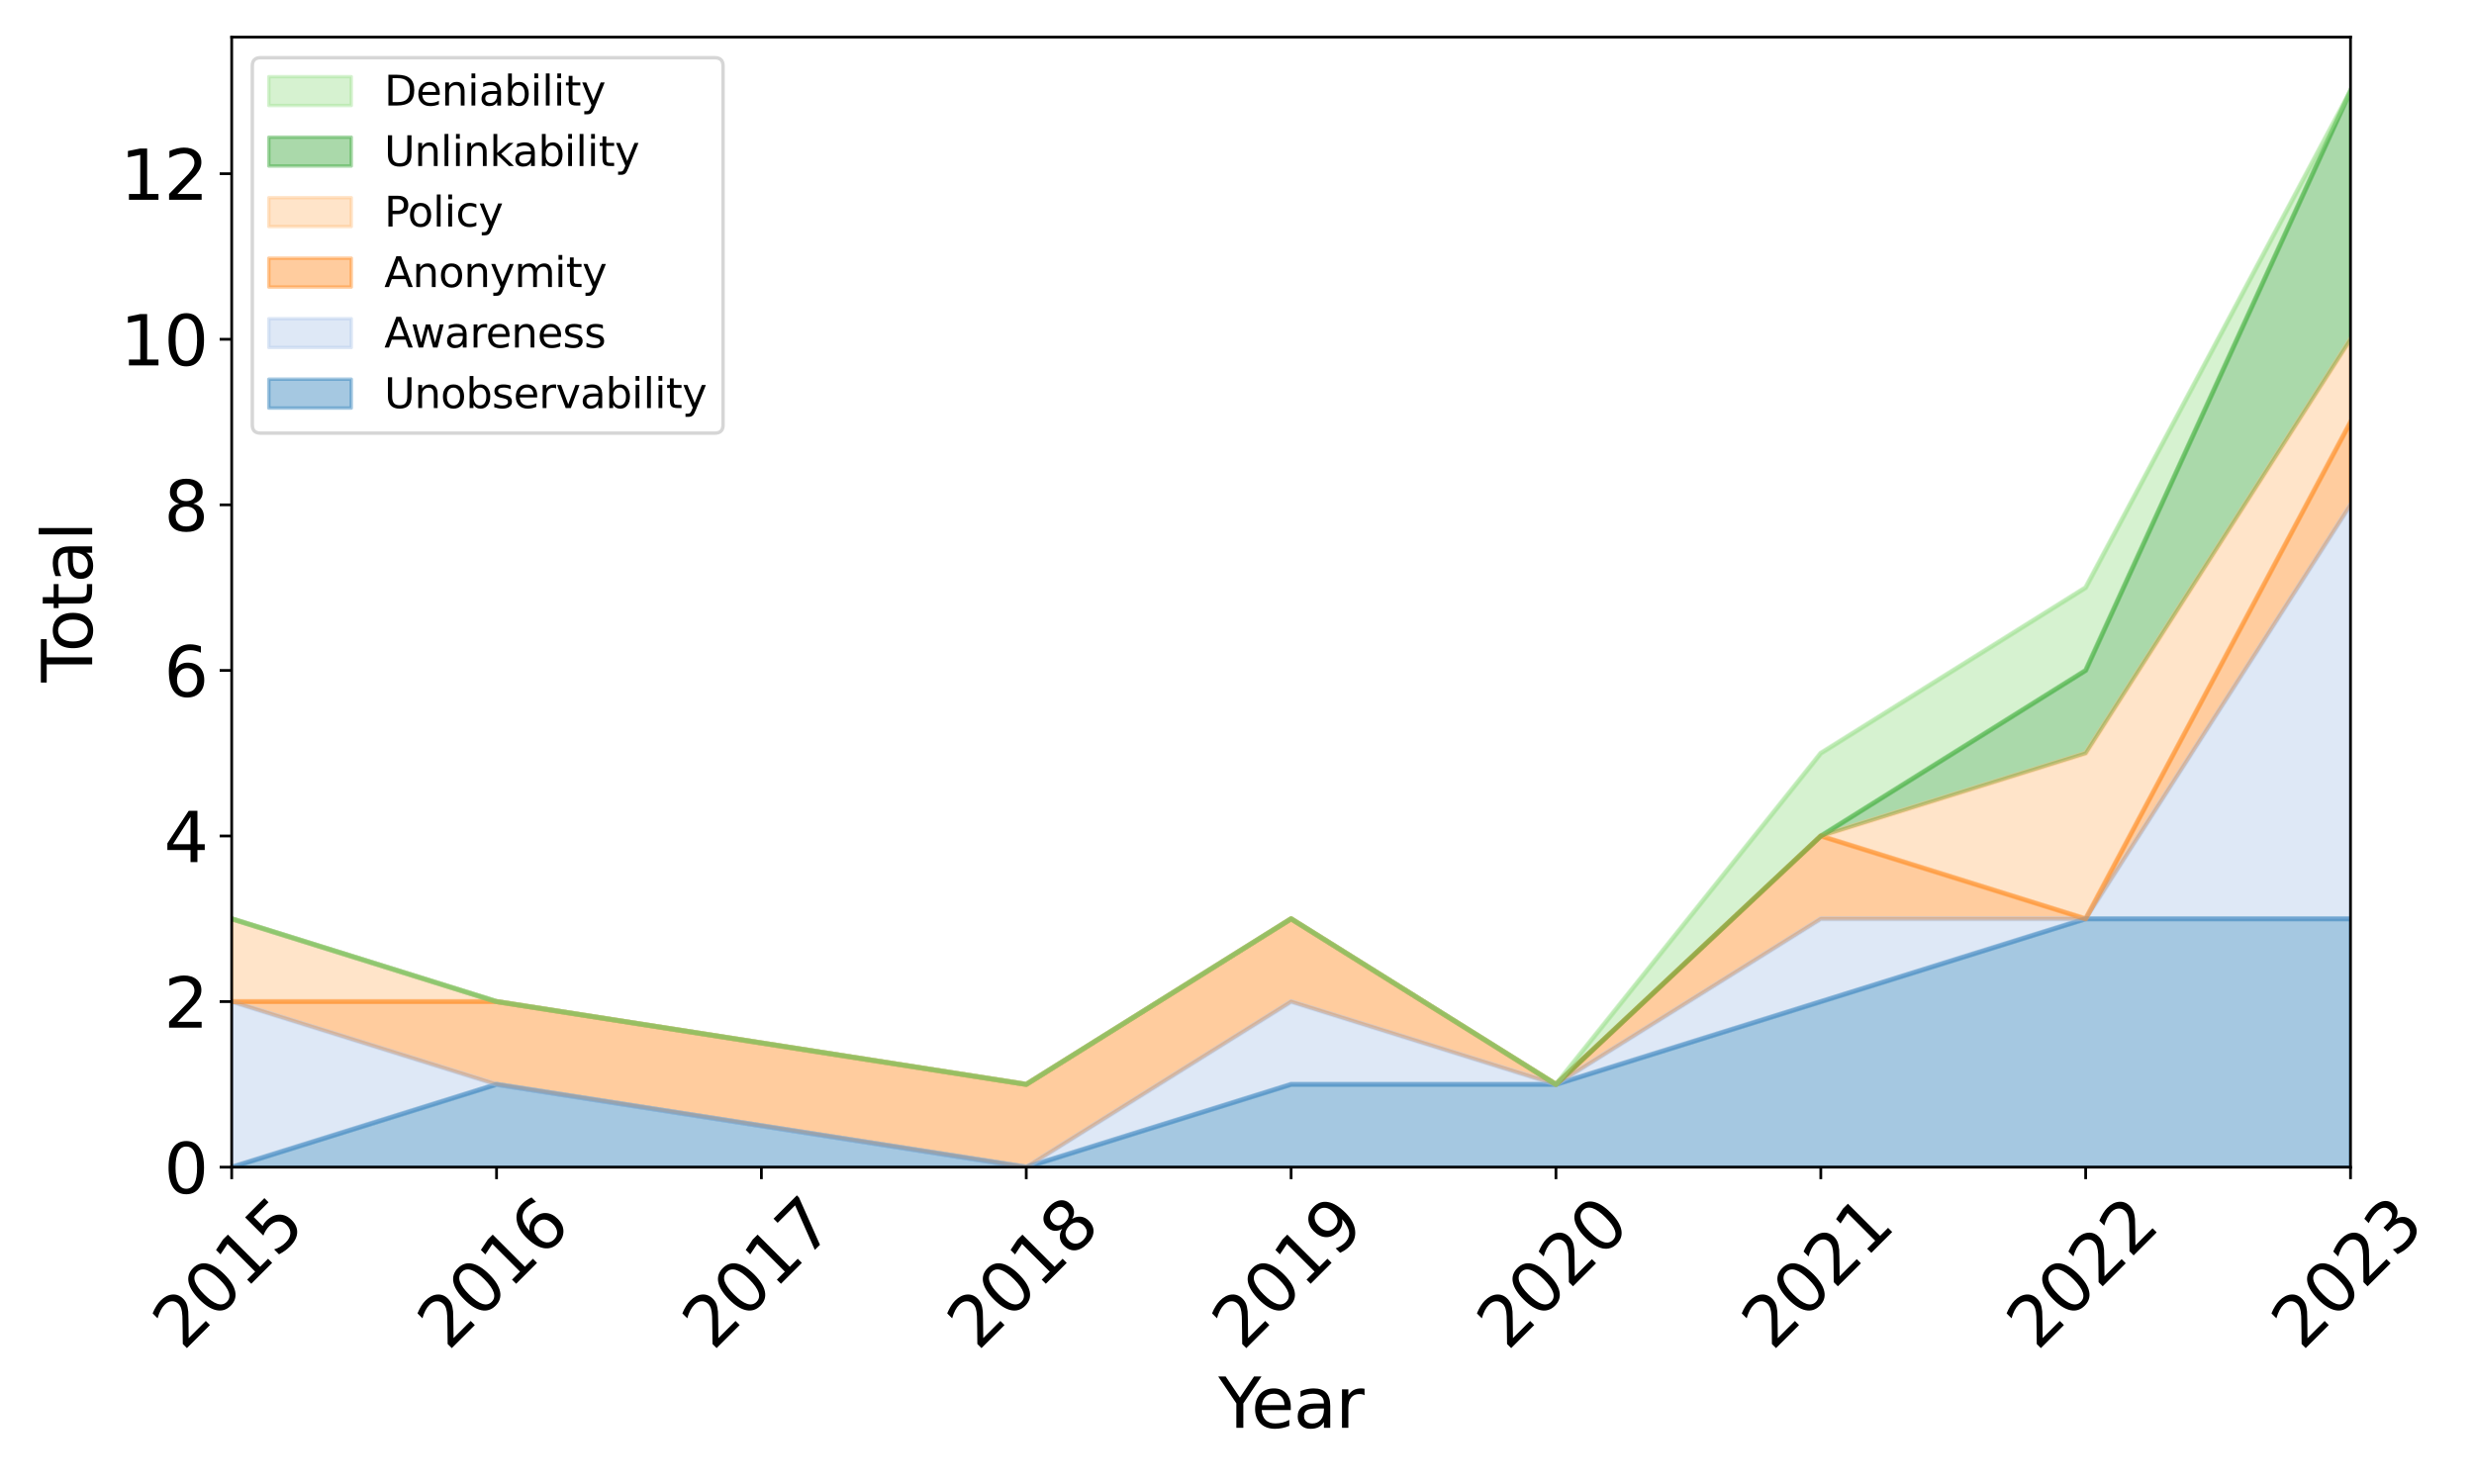<?xml version="1.0" encoding="utf-8" standalone="no"?>
<!DOCTYPE svg PUBLIC "-//W3C//DTD SVG 1.1//EN"
  "http://www.w3.org/Graphics/SVG/1.1/DTD/svg11.dtd">
<svg xmlns:xlink="http://www.w3.org/1999/xlink" width="720pt" height="432pt" viewBox="0 0 720 432" xmlns="http://www.w3.org/2000/svg" version="1.1">
 <defs>
  <style type="text/css">*{stroke-linejoin: round; stroke-linecap: butt}</style>
 </defs>
 <g id="figure_1">
  <g id="patch_1">
   <path d="M 0 432 
L 720 432 
L 720 0 
L 0 0 
z
" style="fill: #ffffff"/>
  </g>
  <g id="axes_1">
   <g id="patch_2">
    <path d="M 67.43 339.765 
L 684.062 339.765 
L 684.062 10.8 
L 67.43 10.8 
z
" style="fill: #ffffff"/>
   </g>
   <g id="PolyCollection_1">
    <defs>
     <path id="m2d054de0f3" d="M 67.43 -92.235 
L 67.43 -92.235 
L 144.509 -92.235 
L 298.667 -92.235 
L 375.746 -92.235 
L 452.825 -92.235 
L 529.904 -92.235 
L 606.983 -92.235 
L 684.062 -92.235 
L 684.062 -164.535 
L 684.062 -164.535 
L 606.983 -164.535 
L 529.904 -140.435 
L 452.825 -116.335 
L 375.746 -116.335 
L 298.667 -92.235 
L 144.509 -116.335 
L 67.43 -92.235 
z
" style="stroke: #1f77b4; stroke-opacity: 0.4"/>
    </defs>
    <g clip-path="url(#p8178602963)">
     <use xlink:href="#m2d054de0f3" x="0" y="432" style="fill: #1f77b4; fill-opacity: 0.4; stroke: #1f77b4; stroke-opacity: 0.4"/>
    </g>
   </g>
   <g id="PolyCollection_2">
    <defs>
     <path id="mbf91819522" d="M 67.43 -140.435 
L 67.43 -92.235 
L 144.509 -116.335 
L 298.667 -92.235 
L 375.746 -116.335 
L 452.825 -116.335 
L 529.904 -140.435 
L 606.983 -164.535 
L 684.062 -164.535 
L 684.062 -285.035 
L 684.062 -285.035 
L 606.983 -164.535 
L 529.904 -164.535 
L 452.825 -116.335 
L 375.746 -140.435 
L 298.667 -92.235 
L 144.509 -116.335 
L 67.43 -140.435 
z
" style="stroke: #aec7e8; stroke-opacity: 0.4"/>
    </defs>
    <g clip-path="url(#p8178602963)">
     <use xlink:href="#mbf91819522" x="0" y="432" style="fill: #aec7e8; fill-opacity: 0.4; stroke: #aec7e8; stroke-opacity: 0.4"/>
    </g>
   </g>
   <g id="PolyCollection_3">
    <defs>
     <path id="m2df7c1a3ce" d="M 67.43 -140.435 
L 67.43 -140.435 
L 144.509 -116.335 
L 298.667 -92.235 
L 375.746 -140.435 
L 452.825 -116.335 
L 529.904 -164.535 
L 606.983 -164.535 
L 684.062 -285.035 
L 684.062 -309.135 
L 684.062 -309.135 
L 606.983 -164.535 
L 529.904 -188.635 
L 452.825 -116.335 
L 375.746 -164.535 
L 298.667 -116.335 
L 144.509 -140.435 
L 67.43 -140.435 
z
" style="stroke: #ff7f0e; stroke-opacity: 0.4"/>
    </defs>
    <g clip-path="url(#p8178602963)">
     <use xlink:href="#m2df7c1a3ce" x="0" y="432" style="fill: #ff7f0e; fill-opacity: 0.4; stroke: #ff7f0e; stroke-opacity: 0.4"/>
    </g>
   </g>
   <g id="PolyCollection_4">
    <defs>
     <path id="m1d2f63a314" d="M 67.43 -164.535 
L 67.43 -140.435 
L 144.509 -140.435 
L 298.667 -116.335 
L 375.746 -164.535 
L 452.825 -116.335 
L 529.904 -188.635 
L 606.983 -164.535 
L 684.062 -309.135 
L 684.062 -333.235 
L 684.062 -333.235 
L 606.983 -212.735 
L 529.904 -188.635 
L 452.825 -116.335 
L 375.746 -164.535 
L 298.667 -116.335 
L 144.509 -140.435 
L 67.43 -164.535 
z
" style="stroke: #ffbb78; stroke-opacity: 0.4"/>
    </defs>
    <g clip-path="url(#p8178602963)">
     <use xlink:href="#m1d2f63a314" x="0" y="432" style="fill: #ffbb78; fill-opacity: 0.4; stroke: #ffbb78; stroke-opacity: 0.4"/>
    </g>
   </g>
   <g id="PolyCollection_5">
    <defs>
     <path id="m96e0b333de" d="M 67.43 -164.535 
L 67.43 -164.535 
L 144.509 -140.435 
L 298.667 -116.335 
L 375.746 -164.535 
L 452.825 -116.335 
L 529.904 -188.635 
L 606.983 -212.735 
L 684.062 -333.235 
L 684.062 -405.535 
L 684.062 -405.535 
L 606.983 -236.835 
L 529.904 -188.635 
L 452.825 -116.335 
L 375.746 -164.535 
L 298.667 -116.335 
L 144.509 -140.435 
L 67.43 -164.535 
z
" style="stroke: #2ca02c; stroke-opacity: 0.4"/>
    </defs>
    <g clip-path="url(#p8178602963)">
     <use xlink:href="#m96e0b333de" x="0" y="432" style="fill: #2ca02c; fill-opacity: 0.4; stroke: #2ca02c; stroke-opacity: 0.4"/>
    </g>
   </g>
   <g id="PolyCollection_6">
    <defs>
     <path id="mb277b82a70" d="M 67.43 -164.535 
L 67.43 -164.535 
L 144.509 -140.435 
L 298.667 -116.335 
L 375.746 -164.535 
L 452.825 -116.335 
L 529.904 -188.635 
L 606.983 -236.835 
L 684.062 -405.535 
L 684.062 -405.535 
L 684.062 -405.535 
L 606.983 -260.935 
L 529.904 -212.735 
L 452.825 -116.335 
L 375.746 -164.535 
L 298.667 -116.335 
L 144.509 -140.435 
L 67.43 -164.535 
z
" style="stroke: #98df8a; stroke-opacity: 0.4"/>
    </defs>
    <g clip-path="url(#p8178602963)">
     <use xlink:href="#mb277b82a70" x="0" y="432" style="fill: #98df8a; fill-opacity: 0.4; stroke: #98df8a; stroke-opacity: 0.4"/>
    </g>
   </g>
   <g id="matplotlib.axis_1">
    <g id="xtick_1">
     <g id="line2d_1">
      <defs>
       <path id="m8cda92f17b" d="M 0 0 
L 0 3.5 
" style="stroke: #000000; stroke-width: 0.8"/>
      </defs>
      <g>
       <use xlink:href="#m8cda92f17b" x="67.43" y="339.765" style="stroke: #000000; stroke-width: 0.8"/>
      </g>
     </g>
     <g id="text_1">
      <!-- 2015 -->
      <g transform="translate(53.336 393.502) rotate(-45) scale(0.2 -0.2)">
       <defs>
        <path id="DejaVuSans-32" d="M 1228 531 
L 3431 531 
L 3431 0 
L 469 0 
L 469 531 
Q 828 903 1448 1529 
Q 2069 2156 2228 2338 
Q 2531 2678 2651 2914 
Q 2772 3150 2772 3378 
Q 2772 3750 2511 3984 
Q 2250 4219 1831 4219 
Q 1534 4219 1204 4116 
Q 875 4013 500 3803 
L 500 4441 
Q 881 4594 1212 4672 
Q 1544 4750 1819 4750 
Q 2544 4750 2975 4387 
Q 3406 4025 3406 3419 
Q 3406 3131 3298 2873 
Q 3191 2616 2906 2266 
Q 2828 2175 2409 1742 
Q 1991 1309 1228 531 
z
" transform="scale(0.016)"/>
        <path id="DejaVuSans-30" d="M 2034 4250 
Q 1547 4250 1301 3770 
Q 1056 3291 1056 2328 
Q 1056 1369 1301 889 
Q 1547 409 2034 409 
Q 2525 409 2770 889 
Q 3016 1369 3016 2328 
Q 3016 3291 2770 3770 
Q 2525 4250 2034 4250 
z
M 2034 4750 
Q 2819 4750 3233 4129 
Q 3647 3509 3647 2328 
Q 3647 1150 3233 529 
Q 2819 -91 2034 -91 
Q 1250 -91 836 529 
Q 422 1150 422 2328 
Q 422 3509 836 4129 
Q 1250 4750 2034 4750 
z
" transform="scale(0.016)"/>
        <path id="DejaVuSans-31" d="M 794 531 
L 1825 531 
L 1825 4091 
L 703 3866 
L 703 4441 
L 1819 4666 
L 2450 4666 
L 2450 531 
L 3481 531 
L 3481 0 
L 794 0 
L 794 531 
z
" transform="scale(0.016)"/>
        <path id="DejaVuSans-35" d="M 691 4666 
L 3169 4666 
L 3169 4134 
L 1269 4134 
L 1269 2991 
Q 1406 3038 1543 3061 
Q 1681 3084 1819 3084 
Q 2600 3084 3056 2656 
Q 3513 2228 3513 1497 
Q 3513 744 3044 326 
Q 2575 -91 1722 -91 
Q 1428 -91 1123 -41 
Q 819 9 494 109 
L 494 744 
Q 775 591 1075 516 
Q 1375 441 1709 441 
Q 2250 441 2565 725 
Q 2881 1009 2881 1497 
Q 2881 1984 2565 2268 
Q 2250 2553 1709 2553 
Q 1456 2553 1204 2497 
Q 953 2441 691 2322 
L 691 4666 
z
" transform="scale(0.016)"/>
       </defs>
       <use xlink:href="#DejaVuSans-32"/>
       <use xlink:href="#DejaVuSans-30" x="63.623"/>
       <use xlink:href="#DejaVuSans-31" x="127.246"/>
       <use xlink:href="#DejaVuSans-35" x="190.869"/>
      </g>
     </g>
    </g>
    <g id="xtick_2">
     <g id="line2d_2">
      <g>
       <use xlink:href="#m8cda92f17b" x="144.509" y="339.765" style="stroke: #000000; stroke-width: 0.8"/>
      </g>
     </g>
     <g id="text_2">
      <!-- 2016 -->
      <g transform="translate(130.416 393.502) rotate(-45) scale(0.2 -0.2)">
       <defs>
        <path id="DejaVuSans-36" d="M 2113 2584 
Q 1688 2584 1439 2293 
Q 1191 2003 1191 1497 
Q 1191 994 1439 701 
Q 1688 409 2113 409 
Q 2538 409 2786 701 
Q 3034 994 3034 1497 
Q 3034 2003 2786 2293 
Q 2538 2584 2113 2584 
z
M 3366 4563 
L 3366 3988 
Q 3128 4100 2886 4159 
Q 2644 4219 2406 4219 
Q 1781 4219 1451 3797 
Q 1122 3375 1075 2522 
Q 1259 2794 1537 2939 
Q 1816 3084 2150 3084 
Q 2853 3084 3261 2657 
Q 3669 2231 3669 1497 
Q 3669 778 3244 343 
Q 2819 -91 2113 -91 
Q 1303 -91 875 529 
Q 447 1150 447 2328 
Q 447 3434 972 4092 
Q 1497 4750 2381 4750 
Q 2619 4750 2861 4703 
Q 3103 4656 3366 4563 
z
" transform="scale(0.016)"/>
       </defs>
       <use xlink:href="#DejaVuSans-32"/>
       <use xlink:href="#DejaVuSans-30" x="63.623"/>
       <use xlink:href="#DejaVuSans-31" x="127.246"/>
       <use xlink:href="#DejaVuSans-36" x="190.869"/>
      </g>
     </g>
    </g>
    <g id="xtick_3">
     <g id="line2d_3">
      <g>
       <use xlink:href="#m8cda92f17b" x="221.588" y="339.765" style="stroke: #000000; stroke-width: 0.8"/>
      </g>
     </g>
     <g id="text_3">
      <!-- 2017 -->
      <g transform="translate(207.495 393.502) rotate(-45) scale(0.2 -0.2)">
       <defs>
        <path id="DejaVuSans-37" d="M 525 4666 
L 3525 4666 
L 3525 4397 
L 1831 0 
L 1172 0 
L 2766 4134 
L 525 4134 
L 525 4666 
z
" transform="scale(0.016)"/>
       </defs>
       <use xlink:href="#DejaVuSans-32"/>
       <use xlink:href="#DejaVuSans-30" x="63.623"/>
       <use xlink:href="#DejaVuSans-31" x="127.246"/>
       <use xlink:href="#DejaVuSans-37" x="190.869"/>
      </g>
     </g>
    </g>
    <g id="xtick_4">
     <g id="line2d_4">
      <g>
       <use xlink:href="#m8cda92f17b" x="298.667" y="339.765" style="stroke: #000000; stroke-width: 0.8"/>
      </g>
     </g>
     <g id="text_4">
      <!-- 2018 -->
      <g transform="translate(284.574 393.502) rotate(-45) scale(0.2 -0.2)">
       <defs>
        <path id="DejaVuSans-38" d="M 2034 2216 
Q 1584 2216 1326 1975 
Q 1069 1734 1069 1313 
Q 1069 891 1326 650 
Q 1584 409 2034 409 
Q 2484 409 2743 651 
Q 3003 894 3003 1313 
Q 3003 1734 2745 1975 
Q 2488 2216 2034 2216 
z
M 1403 2484 
Q 997 2584 770 2862 
Q 544 3141 544 3541 
Q 544 4100 942 4425 
Q 1341 4750 2034 4750 
Q 2731 4750 3128 4425 
Q 3525 4100 3525 3541 
Q 3525 3141 3298 2862 
Q 3072 2584 2669 2484 
Q 3125 2378 3379 2068 
Q 3634 1759 3634 1313 
Q 3634 634 3220 271 
Q 2806 -91 2034 -91 
Q 1263 -91 848 271 
Q 434 634 434 1313 
Q 434 1759 690 2068 
Q 947 2378 1403 2484 
z
M 1172 3481 
Q 1172 3119 1398 2916 
Q 1625 2713 2034 2713 
Q 2441 2713 2670 2916 
Q 2900 3119 2900 3481 
Q 2900 3844 2670 4047 
Q 2441 4250 2034 4250 
Q 1625 4250 1398 4047 
Q 1172 3844 1172 3481 
z
" transform="scale(0.016)"/>
       </defs>
       <use xlink:href="#DejaVuSans-32"/>
       <use xlink:href="#DejaVuSans-30" x="63.623"/>
       <use xlink:href="#DejaVuSans-31" x="127.246"/>
       <use xlink:href="#DejaVuSans-38" x="190.869"/>
      </g>
     </g>
    </g>
    <g id="xtick_5">
     <g id="line2d_5">
      <g>
       <use xlink:href="#m8cda92f17b" x="375.746" y="339.765" style="stroke: #000000; stroke-width: 0.8"/>
      </g>
     </g>
     <g id="text_5">
      <!-- 2019 -->
      <g transform="translate(361.653 393.502) rotate(-45) scale(0.2 -0.2)">
       <defs>
        <path id="DejaVuSans-39" d="M 703 97 
L 703 672 
Q 941 559 1184 500 
Q 1428 441 1663 441 
Q 2288 441 2617 861 
Q 2947 1281 2994 2138 
Q 2813 1869 2534 1725 
Q 2256 1581 1919 1581 
Q 1219 1581 811 2004 
Q 403 2428 403 3163 
Q 403 3881 828 4315 
Q 1253 4750 1959 4750 
Q 2769 4750 3195 4129 
Q 3622 3509 3622 2328 
Q 3622 1225 3098 567 
Q 2575 -91 1691 -91 
Q 1453 -91 1209 -44 
Q 966 3 703 97 
z
M 1959 2075 
Q 2384 2075 2632 2365 
Q 2881 2656 2881 3163 
Q 2881 3666 2632 3958 
Q 2384 4250 1959 4250 
Q 1534 4250 1286 3958 
Q 1038 3666 1038 3163 
Q 1038 2656 1286 2365 
Q 1534 2075 1959 2075 
z
" transform="scale(0.016)"/>
       </defs>
       <use xlink:href="#DejaVuSans-32"/>
       <use xlink:href="#DejaVuSans-30" x="63.623"/>
       <use xlink:href="#DejaVuSans-31" x="127.246"/>
       <use xlink:href="#DejaVuSans-39" x="190.869"/>
      </g>
     </g>
    </g>
    <g id="xtick_6">
     <g id="line2d_6">
      <g>
       <use xlink:href="#m8cda92f17b" x="452.825" y="339.765" style="stroke: #000000; stroke-width: 0.8"/>
      </g>
     </g>
     <g id="text_6">
      <!-- 2020 -->
      <g transform="translate(438.732 393.502) rotate(-45) scale(0.2 -0.2)">
       <use xlink:href="#DejaVuSans-32"/>
       <use xlink:href="#DejaVuSans-30" x="63.623"/>
       <use xlink:href="#DejaVuSans-32" x="127.246"/>
       <use xlink:href="#DejaVuSans-30" x="190.869"/>
      </g>
     </g>
    </g>
    <g id="xtick_7">
     <g id="line2d_7">
      <g>
       <use xlink:href="#m8cda92f17b" x="529.904" y="339.765" style="stroke: #000000; stroke-width: 0.8"/>
      </g>
     </g>
     <g id="text_7">
      <!-- 2021 -->
      <g transform="translate(515.811 393.502) rotate(-45) scale(0.2 -0.2)">
       <use xlink:href="#DejaVuSans-32"/>
       <use xlink:href="#DejaVuSans-30" x="63.623"/>
       <use xlink:href="#DejaVuSans-32" x="127.246"/>
       <use xlink:href="#DejaVuSans-31" x="190.869"/>
      </g>
     </g>
    </g>
    <g id="xtick_8">
     <g id="line2d_8">
      <g>
       <use xlink:href="#m8cda92f17b" x="606.983" y="339.765" style="stroke: #000000; stroke-width: 0.8"/>
      </g>
     </g>
     <g id="text_8">
      <!-- 2022 -->
      <g transform="translate(592.89 393.502) rotate(-45) scale(0.2 -0.2)">
       <use xlink:href="#DejaVuSans-32"/>
       <use xlink:href="#DejaVuSans-30" x="63.623"/>
       <use xlink:href="#DejaVuSans-32" x="127.246"/>
       <use xlink:href="#DejaVuSans-32" x="190.869"/>
      </g>
     </g>
    </g>
    <g id="xtick_9">
     <g id="line2d_9">
      <g>
       <use xlink:href="#m8cda92f17b" x="684.062" y="339.765" style="stroke: #000000; stroke-width: 0.8"/>
      </g>
     </g>
     <g id="text_9">
      <!-- 2023 -->
      <g transform="translate(669.969 393.502) rotate(-45) scale(0.2 -0.2)">
       <defs>
        <path id="DejaVuSans-33" d="M 2597 2516 
Q 3050 2419 3304 2112 
Q 3559 1806 3559 1356 
Q 3559 666 3084 287 
Q 2609 -91 1734 -91 
Q 1441 -91 1130 -33 
Q 819 25 488 141 
L 488 750 
Q 750 597 1062 519 
Q 1375 441 1716 441 
Q 2309 441 2620 675 
Q 2931 909 2931 1356 
Q 2931 1769 2642 2001 
Q 2353 2234 1838 2234 
L 1294 2234 
L 1294 2753 
L 1863 2753 
Q 2328 2753 2575 2939 
Q 2822 3125 2822 3475 
Q 2822 3834 2567 4026 
Q 2313 4219 1838 4219 
Q 1578 4219 1281 4162 
Q 984 4106 628 3988 
L 628 4550 
Q 988 4650 1302 4700 
Q 1616 4750 1894 4750 
Q 2613 4750 3031 4423 
Q 3450 4097 3450 3541 
Q 3450 3153 3228 2886 
Q 3006 2619 2597 2516 
z
" transform="scale(0.016)"/>
       </defs>
       <use xlink:href="#DejaVuSans-32"/>
       <use xlink:href="#DejaVuSans-30" x="63.623"/>
       <use xlink:href="#DejaVuSans-32" x="127.246"/>
       <use xlink:href="#DejaVuSans-33" x="190.869"/>
      </g>
     </g>
    </g>
    <g id="text_10">
     <!-- Year -->
     <g transform="translate(354.571 415.64) scale(0.2 -0.2)">
      <defs>
       <path id="DejaVuSans-59" d="M -13 4666 
L 666 4666 
L 1959 2747 
L 3244 4666 
L 3922 4666 
L 2272 2222 
L 2272 0 
L 1638 0 
L 1638 2222 
L -13 4666 
z
" transform="scale(0.016)"/>
       <path id="DejaVuSans-65" d="M 3597 1894 
L 3597 1613 
L 953 1613 
Q 991 1019 1311 708 
Q 1631 397 2203 397 
Q 2534 397 2845 478 
Q 3156 559 3463 722 
L 3463 178 
Q 3153 47 2828 -22 
Q 2503 -91 2169 -91 
Q 1331 -91 842 396 
Q 353 884 353 1716 
Q 353 2575 817 3079 
Q 1281 3584 2069 3584 
Q 2775 3584 3186 3129 
Q 3597 2675 3597 1894 
z
M 3022 2063 
Q 3016 2534 2758 2815 
Q 2500 3097 2075 3097 
Q 1594 3097 1305 2825 
Q 1016 2553 972 2059 
L 3022 2063 
z
" transform="scale(0.016)"/>
       <path id="DejaVuSans-61" d="M 2194 1759 
Q 1497 1759 1228 1600 
Q 959 1441 959 1056 
Q 959 750 1161 570 
Q 1363 391 1709 391 
Q 2188 391 2477 730 
Q 2766 1069 2766 1631 
L 2766 1759 
L 2194 1759 
z
M 3341 1997 
L 3341 0 
L 2766 0 
L 2766 531 
Q 2569 213 2275 61 
Q 1981 -91 1556 -91 
Q 1019 -91 701 211 
Q 384 513 384 1019 
Q 384 1609 779 1909 
Q 1175 2209 1959 2209 
L 2766 2209 
L 2766 2266 
Q 2766 2663 2505 2880 
Q 2244 3097 1772 3097 
Q 1472 3097 1187 3025 
Q 903 2953 641 2809 
L 641 3341 
Q 956 3463 1253 3523 
Q 1550 3584 1831 3584 
Q 2591 3584 2966 3190 
Q 3341 2797 3341 1997 
z
" transform="scale(0.016)"/>
       <path id="DejaVuSans-72" d="M 2631 2963 
Q 2534 3019 2420 3045 
Q 2306 3072 2169 3072 
Q 1681 3072 1420 2755 
Q 1159 2438 1159 1844 
L 1159 0 
L 581 0 
L 581 3500 
L 1159 3500 
L 1159 2956 
Q 1341 3275 1631 3429 
Q 1922 3584 2338 3584 
Q 2397 3584 2469 3576 
Q 2541 3569 2628 3553 
L 2631 2963 
z
" transform="scale(0.016)"/>
      </defs>
      <use xlink:href="#DejaVuSans-59"/>
      <use xlink:href="#DejaVuSans-65" x="47.834"/>
      <use xlink:href="#DejaVuSans-61" x="109.357"/>
      <use xlink:href="#DejaVuSans-72" x="170.637"/>
     </g>
    </g>
   </g>
   <g id="matplotlib.axis_2">
    <g id="ytick_1">
     <g id="line2d_10">
      <defs>
       <path id="m113e275224" d="M 0 0 
L -3.5 0 
" style="stroke: #000000; stroke-width: 0.8"/>
      </defs>
      <g>
       <use xlink:href="#m113e275224" x="67.43" y="339.765" style="stroke: #000000; stroke-width: 0.8"/>
      </g>
     </g>
     <g id="text_11">
      <!-- 0 -->
      <g transform="translate(47.705 347.363) scale(0.2 -0.2)">
       <use xlink:href="#DejaVuSans-30"/>
      </g>
     </g>
    </g>
    <g id="ytick_2">
     <g id="line2d_11">
      <g>
       <use xlink:href="#m113e275224" x="67.43" y="291.565" style="stroke: #000000; stroke-width: 0.8"/>
      </g>
     </g>
     <g id="text_12">
      <!-- 2 -->
      <g transform="translate(47.705 299.163) scale(0.2 -0.2)">
       <use xlink:href="#DejaVuSans-32"/>
      </g>
     </g>
    </g>
    <g id="ytick_3">
     <g id="line2d_12">
      <g>
       <use xlink:href="#m113e275224" x="67.43" y="243.365" style="stroke: #000000; stroke-width: 0.8"/>
      </g>
     </g>
     <g id="text_13">
      <!-- 4 -->
      <g transform="translate(47.705 250.963) scale(0.2 -0.2)">
       <defs>
        <path id="DejaVuSans-34" d="M 2419 4116 
L 825 1625 
L 2419 1625 
L 2419 4116 
z
M 2253 4666 
L 3047 4666 
L 3047 1625 
L 3713 1625 
L 3713 1100 
L 3047 1100 
L 3047 0 
L 2419 0 
L 2419 1100 
L 313 1100 
L 313 1709 
L 2253 4666 
z
" transform="scale(0.016)"/>
       </defs>
       <use xlink:href="#DejaVuSans-34"/>
      </g>
     </g>
    </g>
    <g id="ytick_4">
     <g id="line2d_13">
      <g>
       <use xlink:href="#m113e275224" x="67.43" y="195.165" style="stroke: #000000; stroke-width: 0.8"/>
      </g>
     </g>
     <g id="text_14">
      <!-- 6 -->
      <g transform="translate(47.705 202.763) scale(0.2 -0.2)">
       <use xlink:href="#DejaVuSans-36"/>
      </g>
     </g>
    </g>
    <g id="ytick_5">
     <g id="line2d_14">
      <g>
       <use xlink:href="#m113e275224" x="67.43" y="146.965" style="stroke: #000000; stroke-width: 0.8"/>
      </g>
     </g>
     <g id="text_15">
      <!-- 8 -->
      <g transform="translate(47.705 154.563) scale(0.2 -0.2)">
       <use xlink:href="#DejaVuSans-38"/>
      </g>
     </g>
    </g>
    <g id="ytick_6">
     <g id="line2d_15">
      <g>
       <use xlink:href="#m113e275224" x="67.43" y="98.765" style="stroke: #000000; stroke-width: 0.8"/>
      </g>
     </g>
     <g id="text_16">
      <!-- 10 -->
      <g transform="translate(34.98 106.363) scale(0.2 -0.2)">
       <use xlink:href="#DejaVuSans-31"/>
       <use xlink:href="#DejaVuSans-30" x="63.623"/>
      </g>
     </g>
    </g>
    <g id="ytick_7">
     <g id="line2d_16">
      <g>
       <use xlink:href="#m113e275224" x="67.43" y="50.565" style="stroke: #000000; stroke-width: 0.8"/>
      </g>
     </g>
     <g id="text_17">
      <!-- 12 -->
      <g transform="translate(34.98 58.163) scale(0.2 -0.2)">
       <use xlink:href="#DejaVuSans-31"/>
       <use xlink:href="#DejaVuSans-32" x="63.623"/>
      </g>
     </g>
    </g>
    <g id="text_18">
     <!-- Total -->
     <g transform="translate(26.821 198.635) rotate(-90) scale(0.2 -0.2)">
      <defs>
       <path id="DejaVuSans-54" d="M -19 4666 
L 3928 4666 
L 3928 4134 
L 2272 4134 
L 2272 0 
L 1638 0 
L 1638 4134 
L -19 4134 
L -19 4666 
z
" transform="scale(0.016)"/>
       <path id="DejaVuSans-6f" d="M 1959 3097 
Q 1497 3097 1228 2736 
Q 959 2375 959 1747 
Q 959 1119 1226 758 
Q 1494 397 1959 397 
Q 2419 397 2687 759 
Q 2956 1122 2956 1747 
Q 2956 2369 2687 2733 
Q 2419 3097 1959 3097 
z
M 1959 3584 
Q 2709 3584 3137 3096 
Q 3566 2609 3566 1747 
Q 3566 888 3137 398 
Q 2709 -91 1959 -91 
Q 1206 -91 779 398 
Q 353 888 353 1747 
Q 353 2609 779 3096 
Q 1206 3584 1959 3584 
z
" transform="scale(0.016)"/>
       <path id="DejaVuSans-74" d="M 1172 4494 
L 1172 3500 
L 2356 3500 
L 2356 3053 
L 1172 3053 
L 1172 1153 
Q 1172 725 1289 603 
Q 1406 481 1766 481 
L 2356 481 
L 2356 0 
L 1766 0 
Q 1100 0 847 248 
Q 594 497 594 1153 
L 594 3053 
L 172 3053 
L 172 3500 
L 594 3500 
L 594 4494 
L 1172 4494 
z
" transform="scale(0.016)"/>
       <path id="DejaVuSans-6c" d="M 603 4863 
L 1178 4863 
L 1178 0 
L 603 0 
L 603 4863 
z
" transform="scale(0.016)"/>
      </defs>
      <use xlink:href="#DejaVuSans-54"/>
      <use xlink:href="#DejaVuSans-6f" x="44.084"/>
      <use xlink:href="#DejaVuSans-74" x="105.266"/>
      <use xlink:href="#DejaVuSans-61" x="144.475"/>
      <use xlink:href="#DejaVuSans-6c" x="205.754"/>
     </g>
    </g>
   </g>
   <g id="line2d_17">
    <path d="M 67.43 339.765 
L 144.509 315.665 
L 298.667 339.765 
L 375.746 315.665 
L 452.825 315.665 
L 529.904 291.565 
L 606.983 267.465 
L 684.062 267.465 
" clip-path="url(#p8178602963)" style="fill: none; stroke: #1f77b4; stroke-opacity: 0.4; stroke-width: 1.5; stroke-linecap: square"/>
   </g>
   <g id="line2d_18">
    <path d="M 67.43 291.565 
L 144.509 315.665 
L 298.667 339.765 
L 375.746 291.565 
L 452.825 315.665 
L 529.904 267.465 
L 606.983 267.465 
L 684.062 146.965 
" clip-path="url(#p8178602963)" style="fill: none; stroke: #aec7e8; stroke-opacity: 0.4; stroke-width: 1.5; stroke-linecap: square"/>
   </g>
   <g id="line2d_19">
    <path d="M 67.43 291.565 
L 144.509 291.565 
L 298.667 315.665 
L 375.746 267.465 
L 452.825 315.665 
L 529.904 243.365 
L 606.983 267.465 
L 684.062 122.865 
" clip-path="url(#p8178602963)" style="fill: none; stroke: #ff7f0e; stroke-opacity: 0.4; stroke-width: 1.5; stroke-linecap: square"/>
   </g>
   <g id="line2d_20">
    <path d="M 67.43 267.465 
L 144.509 291.565 
L 298.667 315.665 
L 375.746 267.465 
L 452.825 315.665 
L 529.904 243.365 
L 606.983 219.265 
L 684.062 98.765 
" clip-path="url(#p8178602963)" style="fill: none; stroke: #ffbb78; stroke-opacity: 0.4; stroke-width: 1.5; stroke-linecap: square"/>
   </g>
   <g id="line2d_21">
    <path d="M 67.43 267.465 
L 144.509 291.565 
L 298.667 315.665 
L 375.746 267.465 
L 452.825 315.665 
L 529.904 243.365 
L 606.983 195.165 
L 684.062 26.465 
" clip-path="url(#p8178602963)" style="fill: none; stroke: #2ca02c; stroke-opacity: 0.4; stroke-width: 1.5; stroke-linecap: square"/>
   </g>
   <g id="line2d_22">
    <path d="M 67.43 267.465 
L 144.509 291.565 
L 298.667 315.665 
L 375.746 267.465 
L 452.825 315.665 
L 529.904 219.265 
L 606.983 171.065 
L 684.062 26.465 
" clip-path="url(#p8178602963)" style="fill: none; stroke: #98df8a; stroke-opacity: 0.4; stroke-width: 1.5; stroke-linecap: square"/>
   </g>
   <g id="patch_3">
    <path d="M 67.43 339.765 
L 67.43 10.8 
" style="fill: none; stroke: #000000; stroke-width: 0.8; stroke-linejoin: miter; stroke-linecap: square"/>
   </g>
   <g id="patch_4">
    <path d="M 684.062 339.765 
L 684.062 10.8 
" style="fill: none; stroke: #000000; stroke-width: 0.8; stroke-linejoin: miter; stroke-linecap: square"/>
   </g>
   <g id="patch_5">
    <path d="M 67.43 339.765 
L 684.062 339.765 
" style="fill: none; stroke: #000000; stroke-width: 0.8; stroke-linejoin: miter; stroke-linecap: square"/>
   </g>
   <g id="patch_6">
    <path d="M 67.43 10.8 
L 684.062 10.8 
" style="fill: none; stroke: #000000; stroke-width: 0.8; stroke-linejoin: miter; stroke-linecap: square"/>
   </g>
   <g id="legend_1">
    <g id="patch_7">
     <path d="M 75.83 126.082 
L 208.029 126.082 
Q 210.429 126.082 210.429 123.683 
L 210.429 19.2 
Q 210.429 16.8 208.029 16.8 
L 75.83 16.8 
Q 73.43 16.8 73.43 19.2 
L 73.43 123.683 
Q 73.43 126.082 75.83 126.082 
z
" style="fill: #ffffff; opacity: 0.8; stroke: #cccccc; stroke-linejoin: miter"/>
    </g>
    <g id="patch_8">
     <path d="M 78.23 30.718 
L 102.23 30.718 
L 102.23 22.318 
L 78.23 22.318 
z
" style="fill: #98df8a; fill-opacity: 0.4; stroke: #98df8a; stroke-opacity: 0.4; stroke-linejoin: miter"/>
    </g>
    <g id="text_19">
     <!-- Deniability -->
     <g transform="translate(111.83 30.718) scale(0.12 -0.12)">
      <defs>
       <path id="DejaVuSans-44" d="M 1259 4147 
L 1259 519 
L 2022 519 
Q 2988 519 3436 956 
Q 3884 1394 3884 2338 
Q 3884 3275 3436 3711 
Q 2988 4147 2022 4147 
L 1259 4147 
z
M 628 4666 
L 1925 4666 
Q 3281 4666 3915 4102 
Q 4550 3538 4550 2338 
Q 4550 1131 3912 565 
Q 3275 0 1925 0 
L 628 0 
L 628 4666 
z
" transform="scale(0.016)"/>
       <path id="DejaVuSans-6e" d="M 3513 2113 
L 3513 0 
L 2938 0 
L 2938 2094 
Q 2938 2591 2744 2837 
Q 2550 3084 2163 3084 
Q 1697 3084 1428 2787 
Q 1159 2491 1159 1978 
L 1159 0 
L 581 0 
L 581 3500 
L 1159 3500 
L 1159 2956 
Q 1366 3272 1645 3428 
Q 1925 3584 2291 3584 
Q 2894 3584 3203 3211 
Q 3513 2838 3513 2113 
z
" transform="scale(0.016)"/>
       <path id="DejaVuSans-69" d="M 603 3500 
L 1178 3500 
L 1178 0 
L 603 0 
L 603 3500 
z
M 603 4863 
L 1178 4863 
L 1178 4134 
L 603 4134 
L 603 4863 
z
" transform="scale(0.016)"/>
       <path id="DejaVuSans-62" d="M 3116 1747 
Q 3116 2381 2855 2742 
Q 2594 3103 2138 3103 
Q 1681 3103 1420 2742 
Q 1159 2381 1159 1747 
Q 1159 1113 1420 752 
Q 1681 391 2138 391 
Q 2594 391 2855 752 
Q 3116 1113 3116 1747 
z
M 1159 2969 
Q 1341 3281 1617 3432 
Q 1894 3584 2278 3584 
Q 2916 3584 3314 3078 
Q 3713 2572 3713 1747 
Q 3713 922 3314 415 
Q 2916 -91 2278 -91 
Q 1894 -91 1617 61 
Q 1341 213 1159 525 
L 1159 0 
L 581 0 
L 581 4863 
L 1159 4863 
L 1159 2969 
z
" transform="scale(0.016)"/>
       <path id="DejaVuSans-79" d="M 2059 -325 
Q 1816 -950 1584 -1140 
Q 1353 -1331 966 -1331 
L 506 -1331 
L 506 -850 
L 844 -850 
Q 1081 -850 1212 -737 
Q 1344 -625 1503 -206 
L 1606 56 
L 191 3500 
L 800 3500 
L 1894 763 
L 2988 3500 
L 3597 3500 
L 2059 -325 
z
" transform="scale(0.016)"/>
      </defs>
      <use xlink:href="#DejaVuSans-44"/>
      <use xlink:href="#DejaVuSans-65" x="77.002"/>
      <use xlink:href="#DejaVuSans-6e" x="138.525"/>
      <use xlink:href="#DejaVuSans-69" x="201.904"/>
      <use xlink:href="#DejaVuSans-61" x="229.688"/>
      <use xlink:href="#DejaVuSans-62" x="290.967"/>
      <use xlink:href="#DejaVuSans-69" x="354.443"/>
      <use xlink:href="#DejaVuSans-6c" x="382.227"/>
      <use xlink:href="#DejaVuSans-69" x="410.01"/>
      <use xlink:href="#DejaVuSans-74" x="437.793"/>
      <use xlink:href="#DejaVuSans-79" x="477.002"/>
     </g>
    </g>
    <g id="patch_9">
     <path d="M 78.23 48.332 
L 102.23 48.332 
L 102.23 39.932 
L 78.23 39.932 
z
" style="fill: #2ca02c; fill-opacity: 0.4; stroke: #2ca02c; stroke-opacity: 0.4; stroke-linejoin: miter"/>
    </g>
    <g id="text_20">
     <!-- Unlinkability -->
     <g transform="translate(111.83 48.332) scale(0.12 -0.12)">
      <defs>
       <path id="DejaVuSans-55" d="M 556 4666 
L 1191 4666 
L 1191 1831 
Q 1191 1081 1462 751 
Q 1734 422 2344 422 
Q 2950 422 3222 751 
Q 3494 1081 3494 1831 
L 3494 4666 
L 4128 4666 
L 4128 1753 
Q 4128 841 3676 375 
Q 3225 -91 2344 -91 
Q 1459 -91 1007 375 
Q 556 841 556 1753 
L 556 4666 
z
" transform="scale(0.016)"/>
       <path id="DejaVuSans-6b" d="M 581 4863 
L 1159 4863 
L 1159 1991 
L 2875 3500 
L 3609 3500 
L 1753 1863 
L 3688 0 
L 2938 0 
L 1159 1709 
L 1159 0 
L 581 0 
L 581 4863 
z
" transform="scale(0.016)"/>
      </defs>
      <use xlink:href="#DejaVuSans-55"/>
      <use xlink:href="#DejaVuSans-6e" x="73.193"/>
      <use xlink:href="#DejaVuSans-6c" x="136.572"/>
      <use xlink:href="#DejaVuSans-69" x="164.355"/>
      <use xlink:href="#DejaVuSans-6e" x="192.139"/>
      <use xlink:href="#DejaVuSans-6b" x="255.518"/>
      <use xlink:href="#DejaVuSans-61" x="311.678"/>
      <use xlink:href="#DejaVuSans-62" x="372.957"/>
      <use xlink:href="#DejaVuSans-69" x="436.434"/>
      <use xlink:href="#DejaVuSans-6c" x="464.217"/>
      <use xlink:href="#DejaVuSans-69" x="492"/>
      <use xlink:href="#DejaVuSans-74" x="519.783"/>
      <use xlink:href="#DejaVuSans-79" x="558.992"/>
     </g>
    </g>
    <g id="patch_10">
     <path d="M 78.23 65.946 
L 102.23 65.946 
L 102.23 57.546 
L 78.23 57.546 
z
" style="fill: #ffbb78; fill-opacity: 0.4; stroke: #ffbb78; stroke-opacity: 0.4; stroke-linejoin: miter"/>
    </g>
    <g id="text_21">
     <!-- Policy -->
     <g transform="translate(111.83 65.946) scale(0.12 -0.12)">
      <defs>
       <path id="DejaVuSans-50" d="M 1259 4147 
L 1259 2394 
L 2053 2394 
Q 2494 2394 2734 2622 
Q 2975 2850 2975 3272 
Q 2975 3691 2734 3919 
Q 2494 4147 2053 4147 
L 1259 4147 
z
M 628 4666 
L 2053 4666 
Q 2838 4666 3239 4311 
Q 3641 3956 3641 3272 
Q 3641 2581 3239 2228 
Q 2838 1875 2053 1875 
L 1259 1875 
L 1259 0 
L 628 0 
L 628 4666 
z
" transform="scale(0.016)"/>
       <path id="DejaVuSans-63" d="M 3122 3366 
L 3122 2828 
Q 2878 2963 2633 3030 
Q 2388 3097 2138 3097 
Q 1578 3097 1268 2742 
Q 959 2388 959 1747 
Q 959 1106 1268 751 
Q 1578 397 2138 397 
Q 2388 397 2633 464 
Q 2878 531 3122 666 
L 3122 134 
Q 2881 22 2623 -34 
Q 2366 -91 2075 -91 
Q 1284 -91 818 406 
Q 353 903 353 1747 
Q 353 2603 823 3093 
Q 1294 3584 2113 3584 
Q 2378 3584 2631 3529 
Q 2884 3475 3122 3366 
z
" transform="scale(0.016)"/>
      </defs>
      <use xlink:href="#DejaVuSans-50"/>
      <use xlink:href="#DejaVuSans-6f" x="56.678"/>
      <use xlink:href="#DejaVuSans-6c" x="117.859"/>
      <use xlink:href="#DejaVuSans-69" x="145.643"/>
      <use xlink:href="#DejaVuSans-63" x="173.426"/>
      <use xlink:href="#DejaVuSans-79" x="228.406"/>
     </g>
    </g>
    <g id="patch_11">
     <path d="M 78.23 83.559 
L 102.23 83.559 
L 102.23 75.159 
L 78.23 75.159 
z
" style="fill: #ff7f0e; fill-opacity: 0.4; stroke: #ff7f0e; stroke-opacity: 0.4; stroke-linejoin: miter"/>
    </g>
    <g id="text_22">
     <!-- Anonymity -->
     <g transform="translate(111.83 83.559) scale(0.12 -0.12)">
      <defs>
       <path id="DejaVuSans-41" d="M 2188 4044 
L 1331 1722 
L 3047 1722 
L 2188 4044 
z
M 1831 4666 
L 2547 4666 
L 4325 0 
L 3669 0 
L 3244 1197 
L 1141 1197 
L 716 0 
L 50 0 
L 1831 4666 
z
" transform="scale(0.016)"/>
       <path id="DejaVuSans-6d" d="M 3328 2828 
Q 3544 3216 3844 3400 
Q 4144 3584 4550 3584 
Q 5097 3584 5394 3201 
Q 5691 2819 5691 2113 
L 5691 0 
L 5113 0 
L 5113 2094 
Q 5113 2597 4934 2840 
Q 4756 3084 4391 3084 
Q 3944 3084 3684 2787 
Q 3425 2491 3425 1978 
L 3425 0 
L 2847 0 
L 2847 2094 
Q 2847 2600 2669 2842 
Q 2491 3084 2119 3084 
Q 1678 3084 1418 2786 
Q 1159 2488 1159 1978 
L 1159 0 
L 581 0 
L 581 3500 
L 1159 3500 
L 1159 2956 
Q 1356 3278 1631 3431 
Q 1906 3584 2284 3584 
Q 2666 3584 2933 3390 
Q 3200 3197 3328 2828 
z
" transform="scale(0.016)"/>
      </defs>
      <use xlink:href="#DejaVuSans-41"/>
      <use xlink:href="#DejaVuSans-6e" x="68.408"/>
      <use xlink:href="#DejaVuSans-6f" x="131.787"/>
      <use xlink:href="#DejaVuSans-6e" x="192.969"/>
      <use xlink:href="#DejaVuSans-79" x="256.348"/>
      <use xlink:href="#DejaVuSans-6d" x="315.527"/>
      <use xlink:href="#DejaVuSans-69" x="412.939"/>
      <use xlink:href="#DejaVuSans-74" x="440.723"/>
      <use xlink:href="#DejaVuSans-79" x="479.932"/>
     </g>
    </g>
    <g id="patch_12">
     <path d="M 78.23 101.173 
L 102.23 101.173 
L 102.23 92.773 
L 78.23 92.773 
z
" style="fill: #aec7e8; fill-opacity: 0.4; stroke: #aec7e8; stroke-opacity: 0.4; stroke-linejoin: miter"/>
    </g>
    <g id="text_23">
     <!-- Awareness -->
     <g transform="translate(111.83 101.173) scale(0.12 -0.12)">
      <defs>
       <path id="DejaVuSans-77" d="M 269 3500 
L 844 3500 
L 1563 769 
L 2278 3500 
L 2956 3500 
L 3675 769 
L 4391 3500 
L 4966 3500 
L 4050 0 
L 3372 0 
L 2619 2869 
L 1863 0 
L 1184 0 
L 269 3500 
z
" transform="scale(0.016)"/>
       <path id="DejaVuSans-73" d="M 2834 3397 
L 2834 2853 
Q 2591 2978 2328 3040 
Q 2066 3103 1784 3103 
Q 1356 3103 1142 2972 
Q 928 2841 928 2578 
Q 928 2378 1081 2264 
Q 1234 2150 1697 2047 
L 1894 2003 
Q 2506 1872 2764 1633 
Q 3022 1394 3022 966 
Q 3022 478 2636 193 
Q 2250 -91 1575 -91 
Q 1294 -91 989 -36 
Q 684 19 347 128 
L 347 722 
Q 666 556 975 473 
Q 1284 391 1588 391 
Q 1994 391 2212 530 
Q 2431 669 2431 922 
Q 2431 1156 2273 1281 
Q 2116 1406 1581 1522 
L 1381 1569 
Q 847 1681 609 1914 
Q 372 2147 372 2553 
Q 372 3047 722 3315 
Q 1072 3584 1716 3584 
Q 2034 3584 2315 3537 
Q 2597 3491 2834 3397 
z
" transform="scale(0.016)"/>
      </defs>
      <use xlink:href="#DejaVuSans-41"/>
      <use xlink:href="#DejaVuSans-77" x="64.408"/>
      <use xlink:href="#DejaVuSans-61" x="146.195"/>
      <use xlink:href="#DejaVuSans-72" x="207.475"/>
      <use xlink:href="#DejaVuSans-65" x="246.338"/>
      <use xlink:href="#DejaVuSans-6e" x="307.861"/>
      <use xlink:href="#DejaVuSans-65" x="371.24"/>
      <use xlink:href="#DejaVuSans-73" x="432.764"/>
      <use xlink:href="#DejaVuSans-73" x="484.863"/>
     </g>
    </g>
    <g id="patch_13">
     <path d="M 78.23 118.787 
L 102.23 118.787 
L 102.23 110.387 
L 78.23 110.387 
z
" style="fill: #1f77b4; fill-opacity: 0.4; stroke: #1f77b4; stroke-opacity: 0.4; stroke-linejoin: miter"/>
    </g>
    <g id="text_24">
     <!-- Unobservability -->
     <g transform="translate(111.83 118.787) scale(0.12 -0.12)">
      <defs>
       <path id="DejaVuSans-76" d="M 191 3500 
L 800 3500 
L 1894 563 
L 2988 3500 
L 3597 3500 
L 2284 0 
L 1503 0 
L 191 3500 
z
" transform="scale(0.016)"/>
      </defs>
      <use xlink:href="#DejaVuSans-55"/>
      <use xlink:href="#DejaVuSans-6e" x="73.193"/>
      <use xlink:href="#DejaVuSans-6f" x="136.572"/>
      <use xlink:href="#DejaVuSans-62" x="197.754"/>
      <use xlink:href="#DejaVuSans-73" x="261.23"/>
      <use xlink:href="#DejaVuSans-65" x="313.33"/>
      <use xlink:href="#DejaVuSans-72" x="374.854"/>
      <use xlink:href="#DejaVuSans-76" x="415.967"/>
      <use xlink:href="#DejaVuSans-61" x="475.146"/>
      <use xlink:href="#DejaVuSans-62" x="536.426"/>
      <use xlink:href="#DejaVuSans-69" x="599.902"/>
      <use xlink:href="#DejaVuSans-6c" x="627.686"/>
      <use xlink:href="#DejaVuSans-69" x="655.469"/>
      <use xlink:href="#DejaVuSans-74" x="683.252"/>
      <use xlink:href="#DejaVuSans-79" x="722.461"/>
     </g>
    </g>
   </g>
  </g>
 </g>
 <defs>
  <clipPath id="p8178602963">
   <rect x="67.43" y="10.8" width="616.632" height="328.965"/>
  </clipPath>
 </defs>
</svg>
